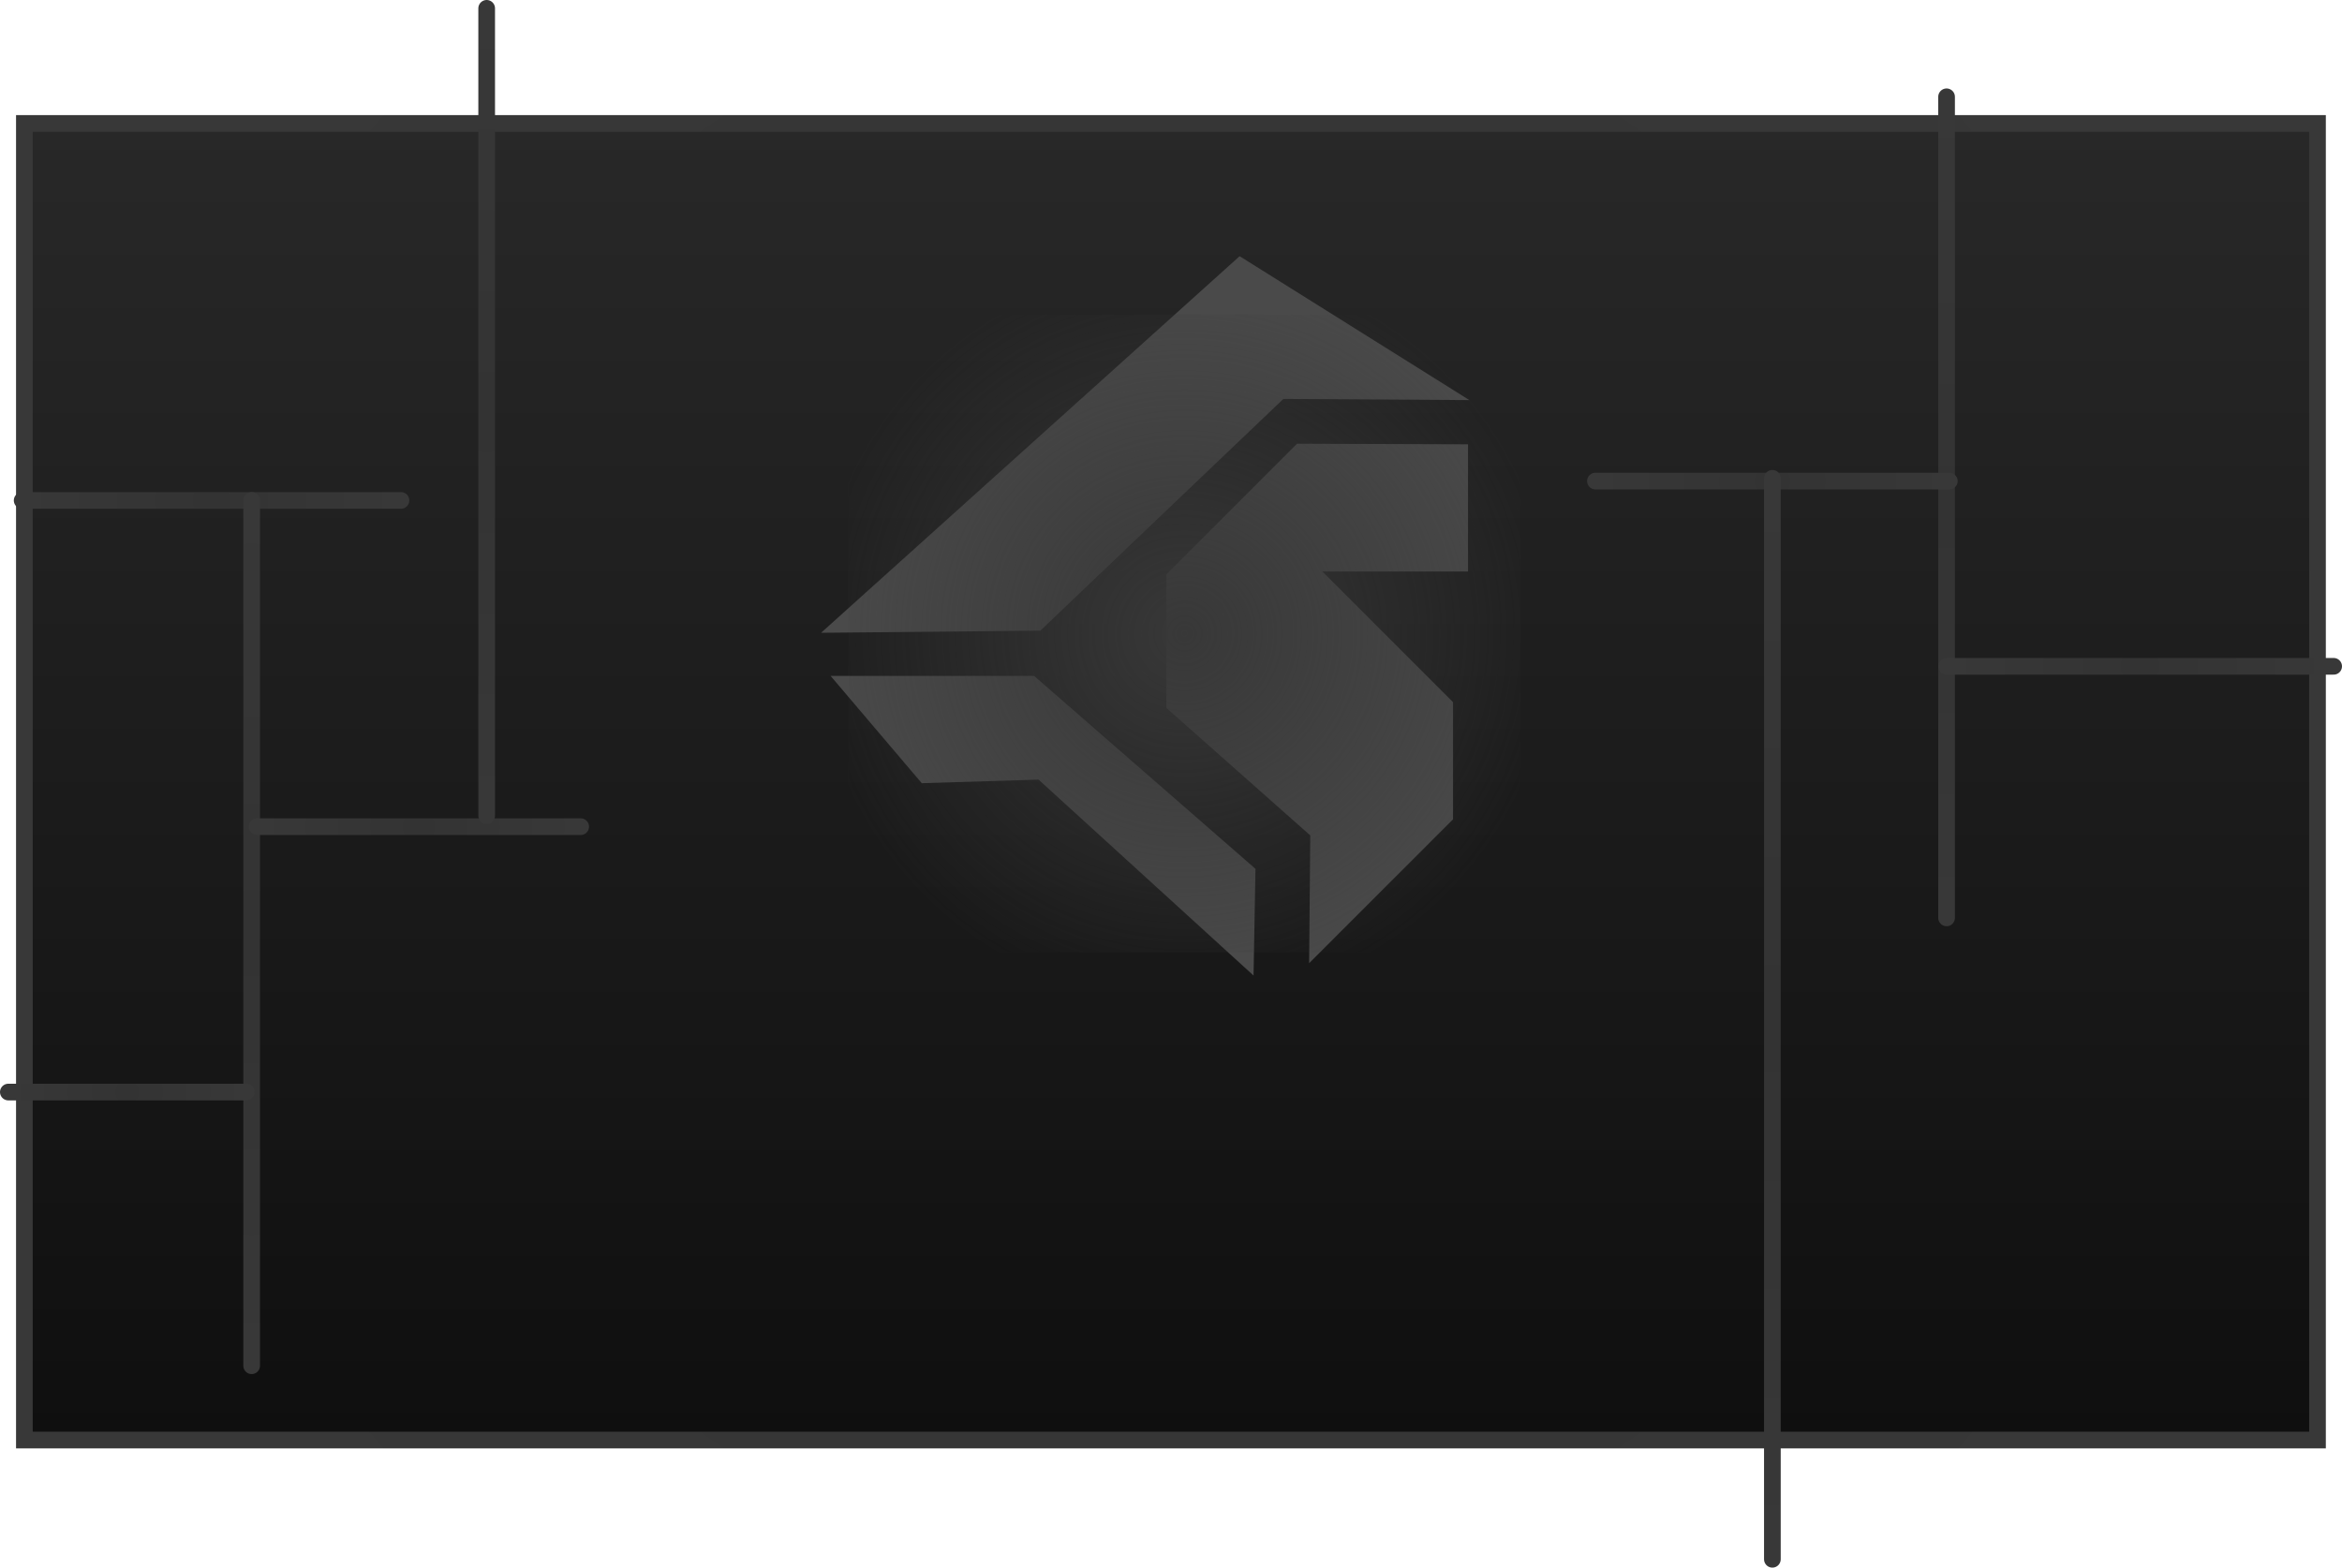 <svg version="1.1" xmlns="http://www.w3.org/2000/svg" xmlns:xlink="http://www.w3.org/1999/xlink" width="702.347" height="470.174" viewBox="0,0,702.347,470.174"><defs><linearGradient x1="320" y1="-17.447" x2="320" y2="377.447" gradientUnits="userSpaceOnUse" id="color-1"><stop offset="0" stop-color="#282828"/><stop offset="1" stop-color="#0f0f0f"/></linearGradient><radialGradient cx="320" cy="180" r="343.844" gradientUnits="userSpaceOnUse" id="color-2"><stop offset="0" stop-color="#333333"/><stop offset="1" stop-color="#383838"/></radialGradient><radialGradient cx="324.075" cy="135.555" r="111.596" gradientUnits="userSpaceOnUse" id="color-3"><stop offset="0" stop-color="#383838"/><stop offset="1" stop-color="#383838" stop-opacity="0"/></radialGradient><radialGradient cx="32.289" cy="95.626" r="56.799" gradientUnits="userSpaceOnUse" id="color-4"><stop offset="0" stop-color="#333333"/><stop offset="1" stop-color="#383838"/></radialGradient><radialGradient cx="44.313" cy="225.394" r="129.768" gradientUnits="userSpaceOnUse" id="color-5"><stop offset="0" stop-color="#333333"/><stop offset="1" stop-color="#383838"/></radialGradient><radialGradient cx="6.999" cy="273.072" r="35.655" gradientUnits="userSpaceOnUse" id="color-6"><stop offset="0" stop-color="#333333"/><stop offset="1" stop-color="#383838"/></radialGradient><radialGradient cx="94.478" cy="193.47" r="48.507" gradientUnits="userSpaceOnUse" id="color-7"><stop offset="0" stop-color="#333333"/><stop offset="1" stop-color="#383838"/></radialGradient><radialGradient cx="114.793" cy="69.092" r="121.061" gradientUnits="userSpaceOnUse" id="color-8"><stop offset="0" stop-color="#333333"/><stop offset="1" stop-color="#383838"/></radialGradient><radialGradient cx="552.604" cy="97.699" r="123.134" gradientUnits="userSpaceOnUse" id="color-9"><stop offset="0" stop-color="#333333"/><stop offset="1" stop-color="#383838"/></radialGradient><radialGradient cx="610.648" cy="145.377" r="58.043" gradientUnits="userSpaceOnUse" id="color-10"><stop offset="0" stop-color="#333333"/><stop offset="1" stop-color="#383838"/></radialGradient><radialGradient cx="500.366" cy="89.822" r="53.068" gradientUnits="userSpaceOnUse" id="color-11"><stop offset="0" stop-color="#333333"/><stop offset="1" stop-color="#383838"/></radialGradient><radialGradient cx="500.366" cy="251.098" r="162.106" gradientUnits="userSpaceOnUse" id="color-12"><stop offset="0" stop-color="#333333"/><stop offset="1" stop-color="#383838"/></radialGradient></defs><g transform="translate(31.156,54.47)"><g data-paper-data="{&quot;isPaintingLayer&quot;:true}" fill-rule="nonzero" stroke-linejoin="miter" stroke-miterlimit="10" stroke-dasharray="" stroke-dashoffset="0" style="mix-blend-mode: normal"><path d="M-23.844,377.447v-394.895h687.688v394.895z" fill="url(#color-1)" stroke="url(#color-2)" stroke-width="5" stroke-linecap="butt"/><g stroke-width="0"><path d="M344.773,238.128l-64.469,-58.767l-35.035,1.069l-27.344,-32.182l61.035,-0l66.392,57.87z" data-paper-data="{&quot;index&quot;:null}" fill="#4a4a4a" stroke="#252525" stroke-linecap="round"/><path d="M409.086,78.788v38.152h-43.676l39.188,39.187v35.14l-43.158,43.158l0.345,-38.324l-43.158,-38.248v-40.051l39.188,-39.188z" data-paper-data="{&quot;index&quot;:null}" fill="#4a4a4a" stroke="#252525" stroke-linecap="round"/><path d="M340.599,22.369l68.889,43.158l-55.769,-0.345l-72.88,69.504l-65.76,0.637z" data-paper-data="{&quot;index&quot;:null}" fill="#4a4a4a" stroke="#252525" stroke-linecap="round"/><path d="M223.229,231.199v-191.288h201.692v191.288z" data-paper-data="{&quot;index&quot;:null}" fill="url(#color-3)" stroke="none" stroke-linecap="butt"/></g><path d="M-24.51,95.626h113.599" fill="none" stroke="url(#color-4)" stroke-width="5" stroke-linecap="round"/><path d="M44.313,95.626l0,259.536" fill="none" stroke="url(#color-5)" stroke-width="5" stroke-linecap="round"/><path d="M42.654,273.072h-71.31" fill="none" stroke="url(#color-6)" stroke-width="5" stroke-linecap="round"/><path d="M45.971,193.47h97.015" fill="none" stroke="url(#color-7)" stroke-width="5" stroke-linecap="round"/><path d="M114.793,190.153l0,-242.123" fill="none" stroke="url(#color-8)" stroke-width="5" stroke-linecap="round"/><path d="M552.604,-25.436v246.269" fill="none" stroke="url(#color-9)" stroke-width="5" stroke-linecap="round"/><path d="M552.604,145.377h116.086" fill="none" stroke="url(#color-10)" stroke-width="5" stroke-linecap="round"/><path d="M553.434,89.822l-106.136,0" fill="none" stroke="url(#color-11)" stroke-width="5" stroke-linecap="round"/><path d="M500.366,88.992v324.212" fill="none" stroke="url(#color-12)" stroke-width="5" stroke-linecap="round"/></g></g></svg><!--rotationCenter:351.15593838779057:234.469532459325-->